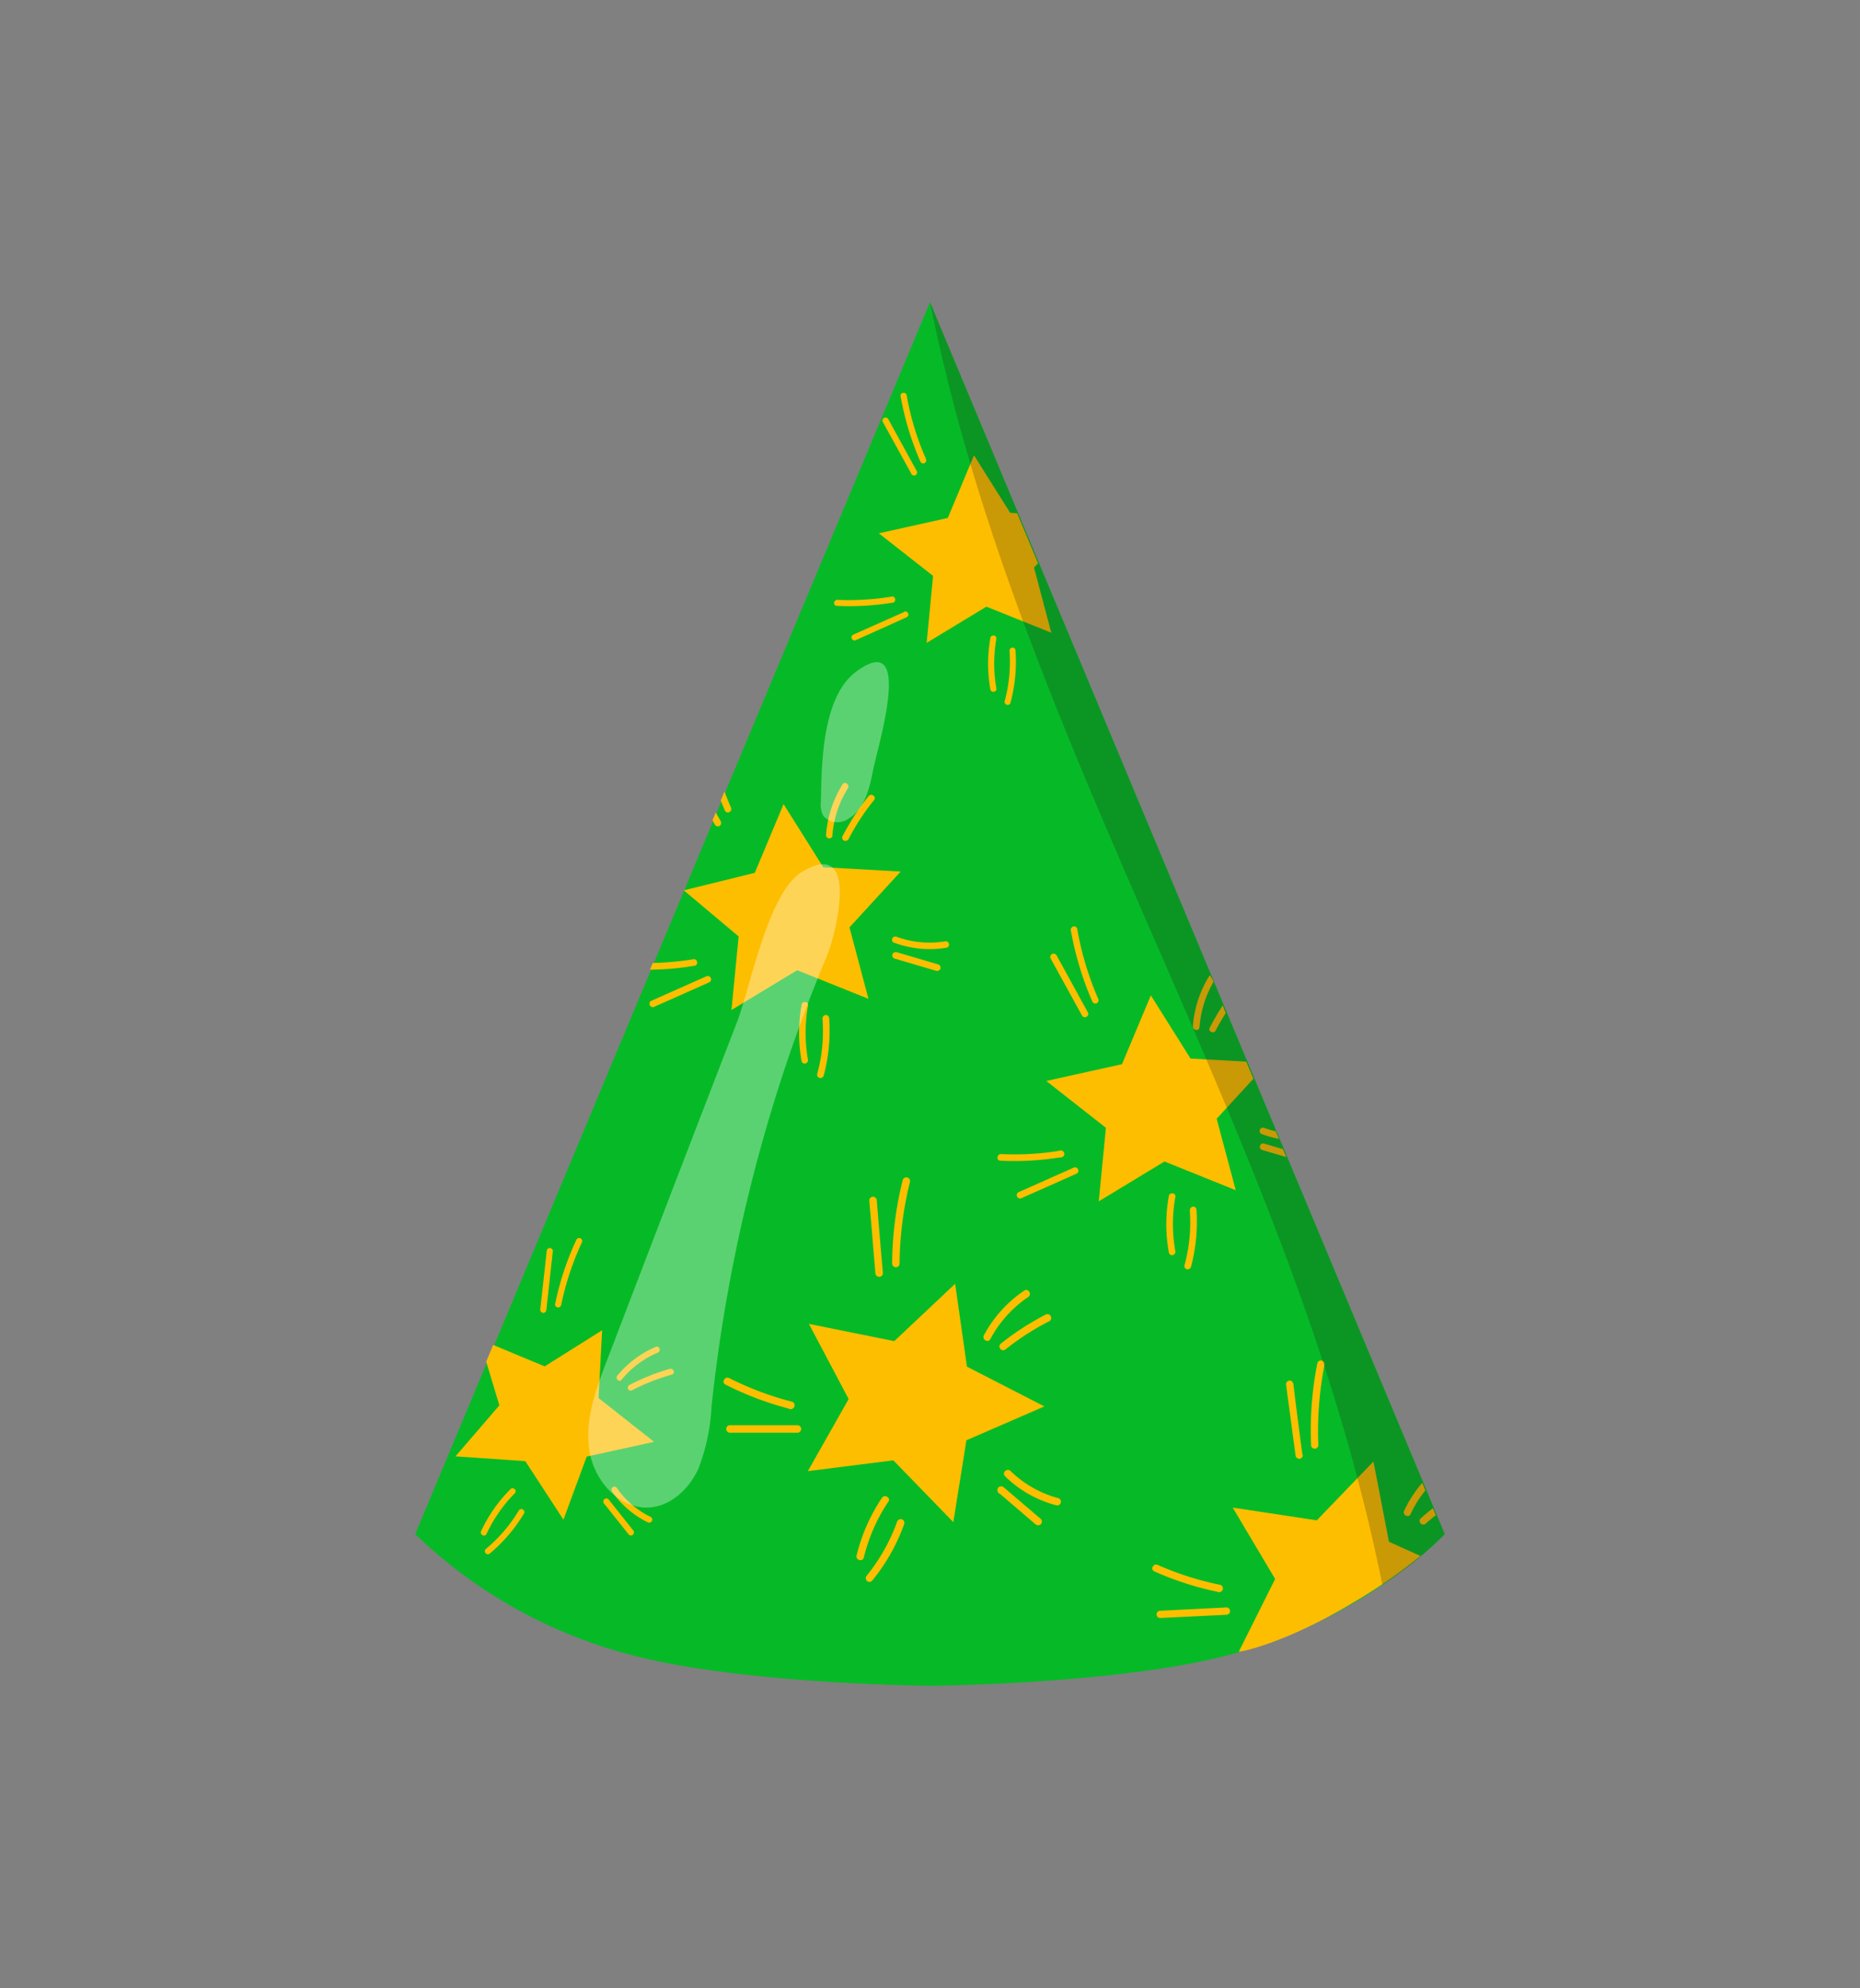 <svg id="Layer_13" data-name="Layer 13" xmlns="http://www.w3.org/2000/svg" viewBox="0 0 204.9 219"><rect x="0" y="0" width="204.9" height="219" fill="#808080" stroke="none"/><defs><style>.cls-1{fill:#06ba27;}.cls-2{fill:#febe00;}.cls-3{fill:#fff;opacity:0.34;}.cls-3,.cls-4{isolation:isolate;}.cls-4{fill:#1a1a1a;opacity:0.23;}</style></defs><path class="cls-1" d="M102.45,33.29,45.74,169A53.78,53.78,0,0,0,70,182.43c12.22,3.12,32.45,3.28,32.45,3.28s20.23-.16,32.45-3.28c.59-.15,1.17-.3,1.74-.47a55.73,55.73,0,0,0,19.84-10.51,34.59,34.59,0,0,0,2.68-2.45l-.83-2Z"/><polygon class="cls-2" points="105.02 167.68 98.41 160.87 88.99 162.06 93.49 154.12 89.11 145.84 98.51 147.74 105.22 141.42 106.52 150.55 115.05 154.93 106.46 158.66 105.02 167.68"/><path class="cls-2" d="M97.26,140.24c-.23-2.67-.46-5.33-.67-8a.43.43,0,0,0-.42-.41.41.41,0,0,0-.41.41h0c.23,2.67.45,5.33.67,8a.44.44,0,0,0,.42.42A.42.42,0,0,0,97.26,140.24Z"/><path class="cls-2" d="M99.1,139.21a38.47,38.47,0,0,1,1.14-9,.41.41,0,0,0-.29-.5.41.41,0,0,0-.5.27h0a38.62,38.62,0,0,0-1.17,9.21.41.41,0,0,0,.82,0Z"/><path class="cls-2" d="M109.1,147.51a12.88,12.88,0,0,1,4.17-4.63c.44-.3,0-1-.42-.72a13.72,13.72,0,0,0-4.46,4.93c-.25.47.46.89.71.42Z"/><path class="cls-2" d="M110.81,148.62a28.14,28.14,0,0,1,4.83-3.1.43.43,0,0,0,.08-.59.42.42,0,0,0-.5-.13,30.32,30.32,0,0,0-5,3.24.41.41,0,0,0,.58.58Z"/><path class="cls-2" d="M110.25,164.58a.42.42,0,0,0,.35-.48h0a.42.42,0,0,0-.35-.35.42.42,0,0,0-.35.48h0A.42.42,0,0,0,110.25,164.58Z"/><path class="cls-2" d="M110,164.43l4.07,3.48a.44.44,0,0,0,.59,0,.43.43,0,0,0,0-.58l-4.08-3.48a.43.43,0,0,0-.58,0,.41.41,0,0,0,0,.58Z"/><path class="cls-2" d="M110.73,162.64a12.64,12.64,0,0,0,5.66,3.19.41.41,0,0,0,.21-.79,11.93,11.93,0,0,1-5.28-3c-.38-.37-1,.21-.59.58Z"/><path class="cls-2" d="M97.16,165a19.8,19.8,0,0,0-2.8,6.36c-.12.51.67.73.8.22a19.14,19.14,0,0,1,2.71-6.17C98.17,165,97.45,164.56,97.16,165Z"/><path class="cls-2" d="M98.82,167.65a20.41,20.41,0,0,1-3.33,5.91.43.43,0,0,0,0,.58.41.41,0,0,0,.58,0h0a21,21,0,0,0,3.54-6.27.41.41,0,0,0-.28-.51h0A.42.42,0,0,0,98.82,167.65Z"/><path class="cls-2" d="M87.9,157H80.36a.42.42,0,0,0-.35.48h0a.42.42,0,0,0,.35.35H87.9a.42.42,0,0,0,.35-.48h0A.42.42,0,0,0,87.9,157Z"/><path class="cls-2" d="M87.12,155.22a.41.41,0,0,0,0-.82h0a.41.41,0,0,0,0,.82Z"/><path class="cls-2" d="M87.23,154.41a34.58,34.58,0,0,1-6.9-2.6c-.47-.24-.89.48-.42.71A34.7,34.7,0,0,0,87,155.2a.41.41,0,0,0,.5-.29.41.41,0,0,0-.27-.5h0Z"/><polygon class="cls-2" points="136.13 131.11 128.28 127.95 121.04 132.34 121.83 124.24 115.26 119.08 123.6 117.23 126.78 109.65 131.15 116.61 137.29 116.95 138.08 118.83 134.03 123.24 136.13 131.11"/><path class="cls-2" d="M119.87,111.58l-3.46-6.31a.39.39,0,0,0-.49-.19.38.38,0,0,0-.19.49l3.47,6.31a.37.37,0,0,0,.51.12A.37.37,0,0,0,119.87,111.58Z"/><path class="cls-2" d="M121,110.07a33.63,33.63,0,0,1-2.33-7.73.35.35,0,0,0-.42-.28h0a.38.38,0,0,0-.29.39,34.79,34.79,0,0,0,2.39,7.92.37.37,0,0,0,.51.12h0A.37.37,0,0,0,121,110.07Z"/><path class="cls-2" d="M132.14,113.2a11.61,11.61,0,0,1,1.52-5c.06-.11-.38-.78-.4-.76a12.28,12.28,0,0,0-1.85,5.63c0,.47.7.55.73.08Z"/><path class="cls-2" d="M133.94,113.48c.34-.64.7-1.27,1.09-1.88l-.33-.84c-.52.79-1,1.62-1.44,2.46a.34.34,0,0,0,.18.46h0a.35.35,0,0,0,.48-.16A.08.08,0,0,0,133.94,113.48Z"/><path class="cls-2" d="M139.26,126.68a.37.37,0,0,0,.12-.51h0A.36.36,0,0,0,139,126a.37.37,0,0,0-.11.51.39.39,0,0,0,.4.16Z"/><path class="cls-2" d="M139,126.67l2.69.79-.36-.87-2.07-.61a.37.37,0,0,0-.26.69Z"/><path class="cls-2" d="M139,124.93a11.14,11.14,0,0,0,1.88.52l-.34-.82a11.71,11.71,0,0,1-1.28-.38.36.36,0,1,0-.26.68Z"/><path class="cls-2" d="M128.76,131.77a17.4,17.4,0,0,0,0,6.19.37.37,0,0,0,.42.31.39.39,0,0,0,.3-.42,16.8,16.8,0,0,1,0-6c.08-.47-.65-.55-.73-.08Z"/><path class="cls-2" d="M131.07,133.33a17.84,17.84,0,0,1-.57,6,.38.38,0,0,0,.21.48.4.4,0,0,0,.48-.21,19.39,19.39,0,0,0,.61-6.39.35.35,0,0,0-.42-.28h0a.38.38,0,0,0-.29.39Z"/><path class="cls-2" d="M118.32,128.61l-6.14,2.73a.37.37,0,0,0-.12.51h0a.37.37,0,0,0,.42.16l6.14-2.73a.37.37,0,0,0,.12-.51h0A.37.37,0,0,0,118.32,128.61Z"/><path class="cls-2" d="M117,127.45a.37.37,0,1,0-.3-.68h0a.37.37,0,0,0,.3.68Z"/><path class="cls-2" d="M116.83,126.75a30.56,30.56,0,0,1-6.55.38c-.47,0-.56.71-.08.73a31.72,31.72,0,0,0,6.74-.39.34.34,0,0,0,.3-.39v0a.36.36,0,0,0-.4-.31Z"/><path class="cls-2" d="M136.64,181.94h-.17l4-8-4.67-7.86,9.26,1.4L151.3,161l1.71,8.84,3.46,1.56a57.13,57.13,0,0,1-7.17,5C141.5,181.12,136.64,181.94,136.64,181.94Z"/><path class="cls-2" d="M143.48,160.28c-.35-2.61-.69-5.22-1-7.81a.43.43,0,0,0-.43-.39.42.42,0,0,0-.38.43l1.05,7.81a.41.41,0,0,0,.42.38.4.4,0,0,0,.38-.42h0Z"/><path class="cls-2" d="M145.23,159.19a37.39,37.39,0,0,1,.68-8.83.4.4,0,1,0-.79-.17,37.73,37.73,0,0,0-.69,9,.4.4,0,0,0,.8,0Z"/><path class="cls-2" d="M155.39,166.79a12.34,12.34,0,0,1,1.63-2.6l-.34-.84a13.51,13.51,0,0,0-2,3.07c-.22.47.5.84.72.37Z"/><path class="cls-2" d="M157.11,167.79c.35-.3.7-.6,1.06-.88l-.32-.77c-.46.36-.9.73-1.33,1.11a.4.4,0,1,0,.56.57l0,0Z"/><path class="cls-2" d="M135.16,177.07l-7.35.37a.4.4,0,0,0,0,.8h0l7.35-.36a.41.41,0,0,0,0-.81Z"/><path class="cls-2" d="M134.32,175.38a.4.4,0,1,0-.4-.4h0A.4.4,0,0,0,134.32,175.38Z"/><path class="cls-2" d="M134.39,174.58a33.63,33.63,0,0,1-6.86-2.19c-.47-.21-.85.5-.37.71a34.12,34.12,0,0,0,7.05,2.27.41.41,0,0,0,.44-.38h0A.41.41,0,0,0,134.39,174.58Z"/><polygon class="cls-2" points="95.67 110.03 87.82 106.88 80.58 111.26 81.37 103.16 75.33 98.08 83.15 96.15 86.32 88.58 90.69 95.53 99.22 96.01 93.58 102.16 95.67 110.03"/><path class="cls-2" d="M79.41,90.5l-.56-1-.36.86.25.46a.38.38,0,0,0,.49.18.36.36,0,0,0,.18-.48h0Z"/><path class="cls-2" d="M80.54,89c-.26-.6-.5-1.2-.73-1.81l-.41,1c.15.38.31.76.47,1.13a.37.37,0,0,0,.51.12h0a.37.37,0,0,0,.16-.42Z"/><path class="cls-2" d="M91.69,92.12a11.41,11.41,0,0,1,1.71-5.28c.25-.4-.34-.83-.59-.43A12.23,12.23,0,0,0,91,92a.36.36,0,0,0,.36.36h0a.36.36,0,0,0,.35-.28Z"/><path class="cls-2" d="M93.49,92.41a25.21,25.21,0,0,1,2.8-4.28c.3-.37-.3-.79-.6-.43a27,27,0,0,0-2.89,4.44.38.38,0,0,0,.21.48A.4.4,0,0,0,93.49,92.41Z"/><path class="cls-2" d="M98.81,105.6a.37.37,0,0,0,.12-.51h0a.32.32,0,1,0-.54.35h0A.37.37,0,0,0,98.81,105.6Z"/><path class="cls-2" d="M98.53,105.59l4.58,1.35a.4.4,0,0,0,.48-.21.38.38,0,0,0-.21-.48L98.8,104.9a.4.4,0,0,0-.48.21A.38.38,0,0,0,98.53,105.59Z"/><path class="cls-2" d="M98.5,103.85a11.29,11.29,0,0,0,5.76.55.35.35,0,0,0,.28-.42v0a.38.38,0,0,0-.39-.29,10.52,10.52,0,0,1-5.39-.5.36.36,0,0,0-.26.68Z"/><path class="cls-2" d="M88.3,110.69a17.87,17.87,0,0,0,0,6.19.35.35,0,0,0,.42.28h0a.38.38,0,0,0,.29-.39,17.27,17.27,0,0,1,0-6C89.11,110.3,88.38,110.23,88.3,110.69Z"/><path class="cls-2" d="M90.61,112.25a17.84,17.84,0,0,1-.57,6,.37.37,0,1,0,.69.27h0a19.12,19.12,0,0,0,.61-6.39.37.37,0,0,0-.42-.31.38.38,0,0,0-.31.42Z"/><path class="cls-2" d="M77.86,107.53l-6.14,2.73a.37.37,0,0,0-.12.51h0a.37.37,0,0,0,.42.16l6.14-2.73a.37.37,0,0,0,.12-.51h0A.37.37,0,0,0,77.86,107.53Z"/><path class="cls-2" d="M76.58,106.37a.37.37,0,0,0,.12-.51h0a.32.32,0,1,0-.54.35h0A.37.37,0,0,0,76.58,106.37Z"/><path class="cls-2" d="M76.38,105.67a31.88,31.88,0,0,1-4.47.41l-.31.74a30.85,30.85,0,0,0,4.89-.43.35.35,0,0,0,.3-.41h0A.35.35,0,0,0,76.38,105.67Z"/><polygon class="cls-2" points="115.81 69.7 108.66 66.83 102.08 70.82 102.79 63.44 96.81 58.75 104.41 57.06 107.3 50.16 111.28 56.49 112.05 56.54 114.35 62.05 113.91 62.53 115.81 69.7"/><path class="cls-2" d="M101,51.91l-3.15-5.74a.34.34,0,0,0-.62.27l3.16,5.74a.33.33,0,0,0,.61-.27Z"/><path class="cls-2" d="M102,50.54a30.09,30.09,0,0,1-2.12-7c-.08-.42-.74-.32-.67.1a31.91,31.91,0,0,0,2.18,7.21.33.33,0,0,0,.61-.27h0Z"/><path class="cls-2" d="M109.1,70.3a16.19,16.19,0,0,0,0,5.64c.07.42.74.32.66-.1a15.7,15.7,0,0,1,0-5.47c.07-.43-.6-.5-.67-.07Z"/><path class="cls-2" d="M111.21,71.72a16.62,16.62,0,0,1-.52,5.48.34.34,0,0,0,.19.43.33.33,0,0,0,.43-.19h0a17.58,17.58,0,0,0,.56-5.82.33.33,0,0,0-.37-.28h0A.35.35,0,0,0,111.21,71.72Z"/><path class="cls-2" d="M99.6,67.42,94,69.91a.33.33,0,1,0,.27.61L99.87,68a.33.33,0,1,0-.27-.61Z"/><path class="cls-2" d="M98.43,66.36a.33.33,0,1,0-.44-.17.32.32,0,0,0,.44.17Z"/><path class="cls-2" d="M98.25,65.72a28.68,28.68,0,0,1-6,.36c-.43,0-.51.64-.08.66a29.43,29.43,0,0,0,6.15-.35c.42-.08.32-.74-.1-.67Z"/><polygon class="cls-2" points="62.07 167.41 57.87 160.96 50.18 160.43 55.01 154.81 53.56 150 54.33 148.16 60 150.52 66.33 146.54 65.94 154.01 72.05 158.83 64.63 160.46 62.07 167.41"/><path class="cls-2" d="M60.18,144.35l.72-6.51a.34.34,0,0,0-.32-.36.36.36,0,0,0-.34.23l-.72,6.51a.35.35,0,0,0,.27.4.34.34,0,0,0,.39-.27Z"/><path class="cls-2" d="M61.81,143.82a31.24,31.24,0,0,1,2.31-7,.35.35,0,0,0-.22-.43.35.35,0,0,0-.38.13,31.59,31.59,0,0,0-2.37,7.15.34.34,0,0,0,.32.36h0a.36.36,0,0,0,.34-.23Z"/><path class="cls-2" d="M68.47,152a10.39,10.39,0,0,1,4-3c.39-.16.17-.8-.22-.63A11,11,0,0,0,68,151.55c-.27.33.23.77.5.44Z"/><path class="cls-2" d="M69.66,153.14A22.51,22.51,0,0,1,74,151.43c.42-.12.2-.75-.22-.64a24.11,24.11,0,0,0-4.48,1.8.34.34,0,0,0-.09.46h0a.34.34,0,0,0,.46.09Z"/><path class="cls-2" d="M66.72,165.76a.34.34,0,0,0,.36-.32h0a.36.36,0,0,0-.23-.34.34.34,0,0,0-.36.32h0A.36.36,0,0,0,66.72,165.76Z"/><path class="cls-2" d="M66.52,165.6l2.71,3.4a.34.34,0,0,0,.46.09.35.35,0,0,0,.09-.47l-2.7-3.4a.35.35,0,0,0-.47-.09.34.34,0,0,0-.09.46Z"/><path class="cls-2" d="M67.41,164.29a10.21,10.21,0,0,0,4,3.43.35.35,0,0,0,.43-.22.35.35,0,0,0-.13-.38,9.6,9.6,0,0,1-3.75-3.2.33.33,0,0,0-.55.37Z"/><path class="cls-2" d="M56.23,164.05A16.17,16.17,0,0,0,53,168.67c-.18.4.42.69.6.3a15.83,15.83,0,0,1,3.12-4.48c.3-.31-.2-.75-.5-.44Z"/><path class="cls-2" d="M57.14,166.42a16.65,16.65,0,0,1-3.58,4.18.35.35,0,0,0-.09.47.34.34,0,0,0,.46.09h0a17.56,17.56,0,0,0,3.8-4.44.34.34,0,0,0-.15-.45.33.33,0,0,0-.44.15Z"/><path class="cls-3" d="M66.91,149.75c-1.23,3.19-2.48,6.55-2,9.94s3.36,6.69,6.77,6.36c2.35-.23,4.28-2.12,5.26-4.27a22.15,22.15,0,0,0,1.45-6.92A177.74,177.74,0,0,1,91.05,105.4c1.13-2.69,3.68-13.25-2.73-9.33-3.72,2.28-5.62,12.61-7.15,16.58Q74,131.19,66.91,149.75Z"/><path class="cls-3" d="M90.43,88.32a2.65,2.65,0,0,0,.26,1.54,2.08,2.08,0,0,0,2.77.33c1.77-1,2.32-3.3,2.71-5.31.53-2.71,4.58-15.62-1.83-10.91C90.54,76.77,90.52,84.17,90.43,88.32Z"/><path class="cls-4" d="M102.45,33.29,159.16,169a41.47,41.47,0,0,1-6.88,5.58C142.26,124.68,112.48,83.19,102.45,33.29Z"/></svg>